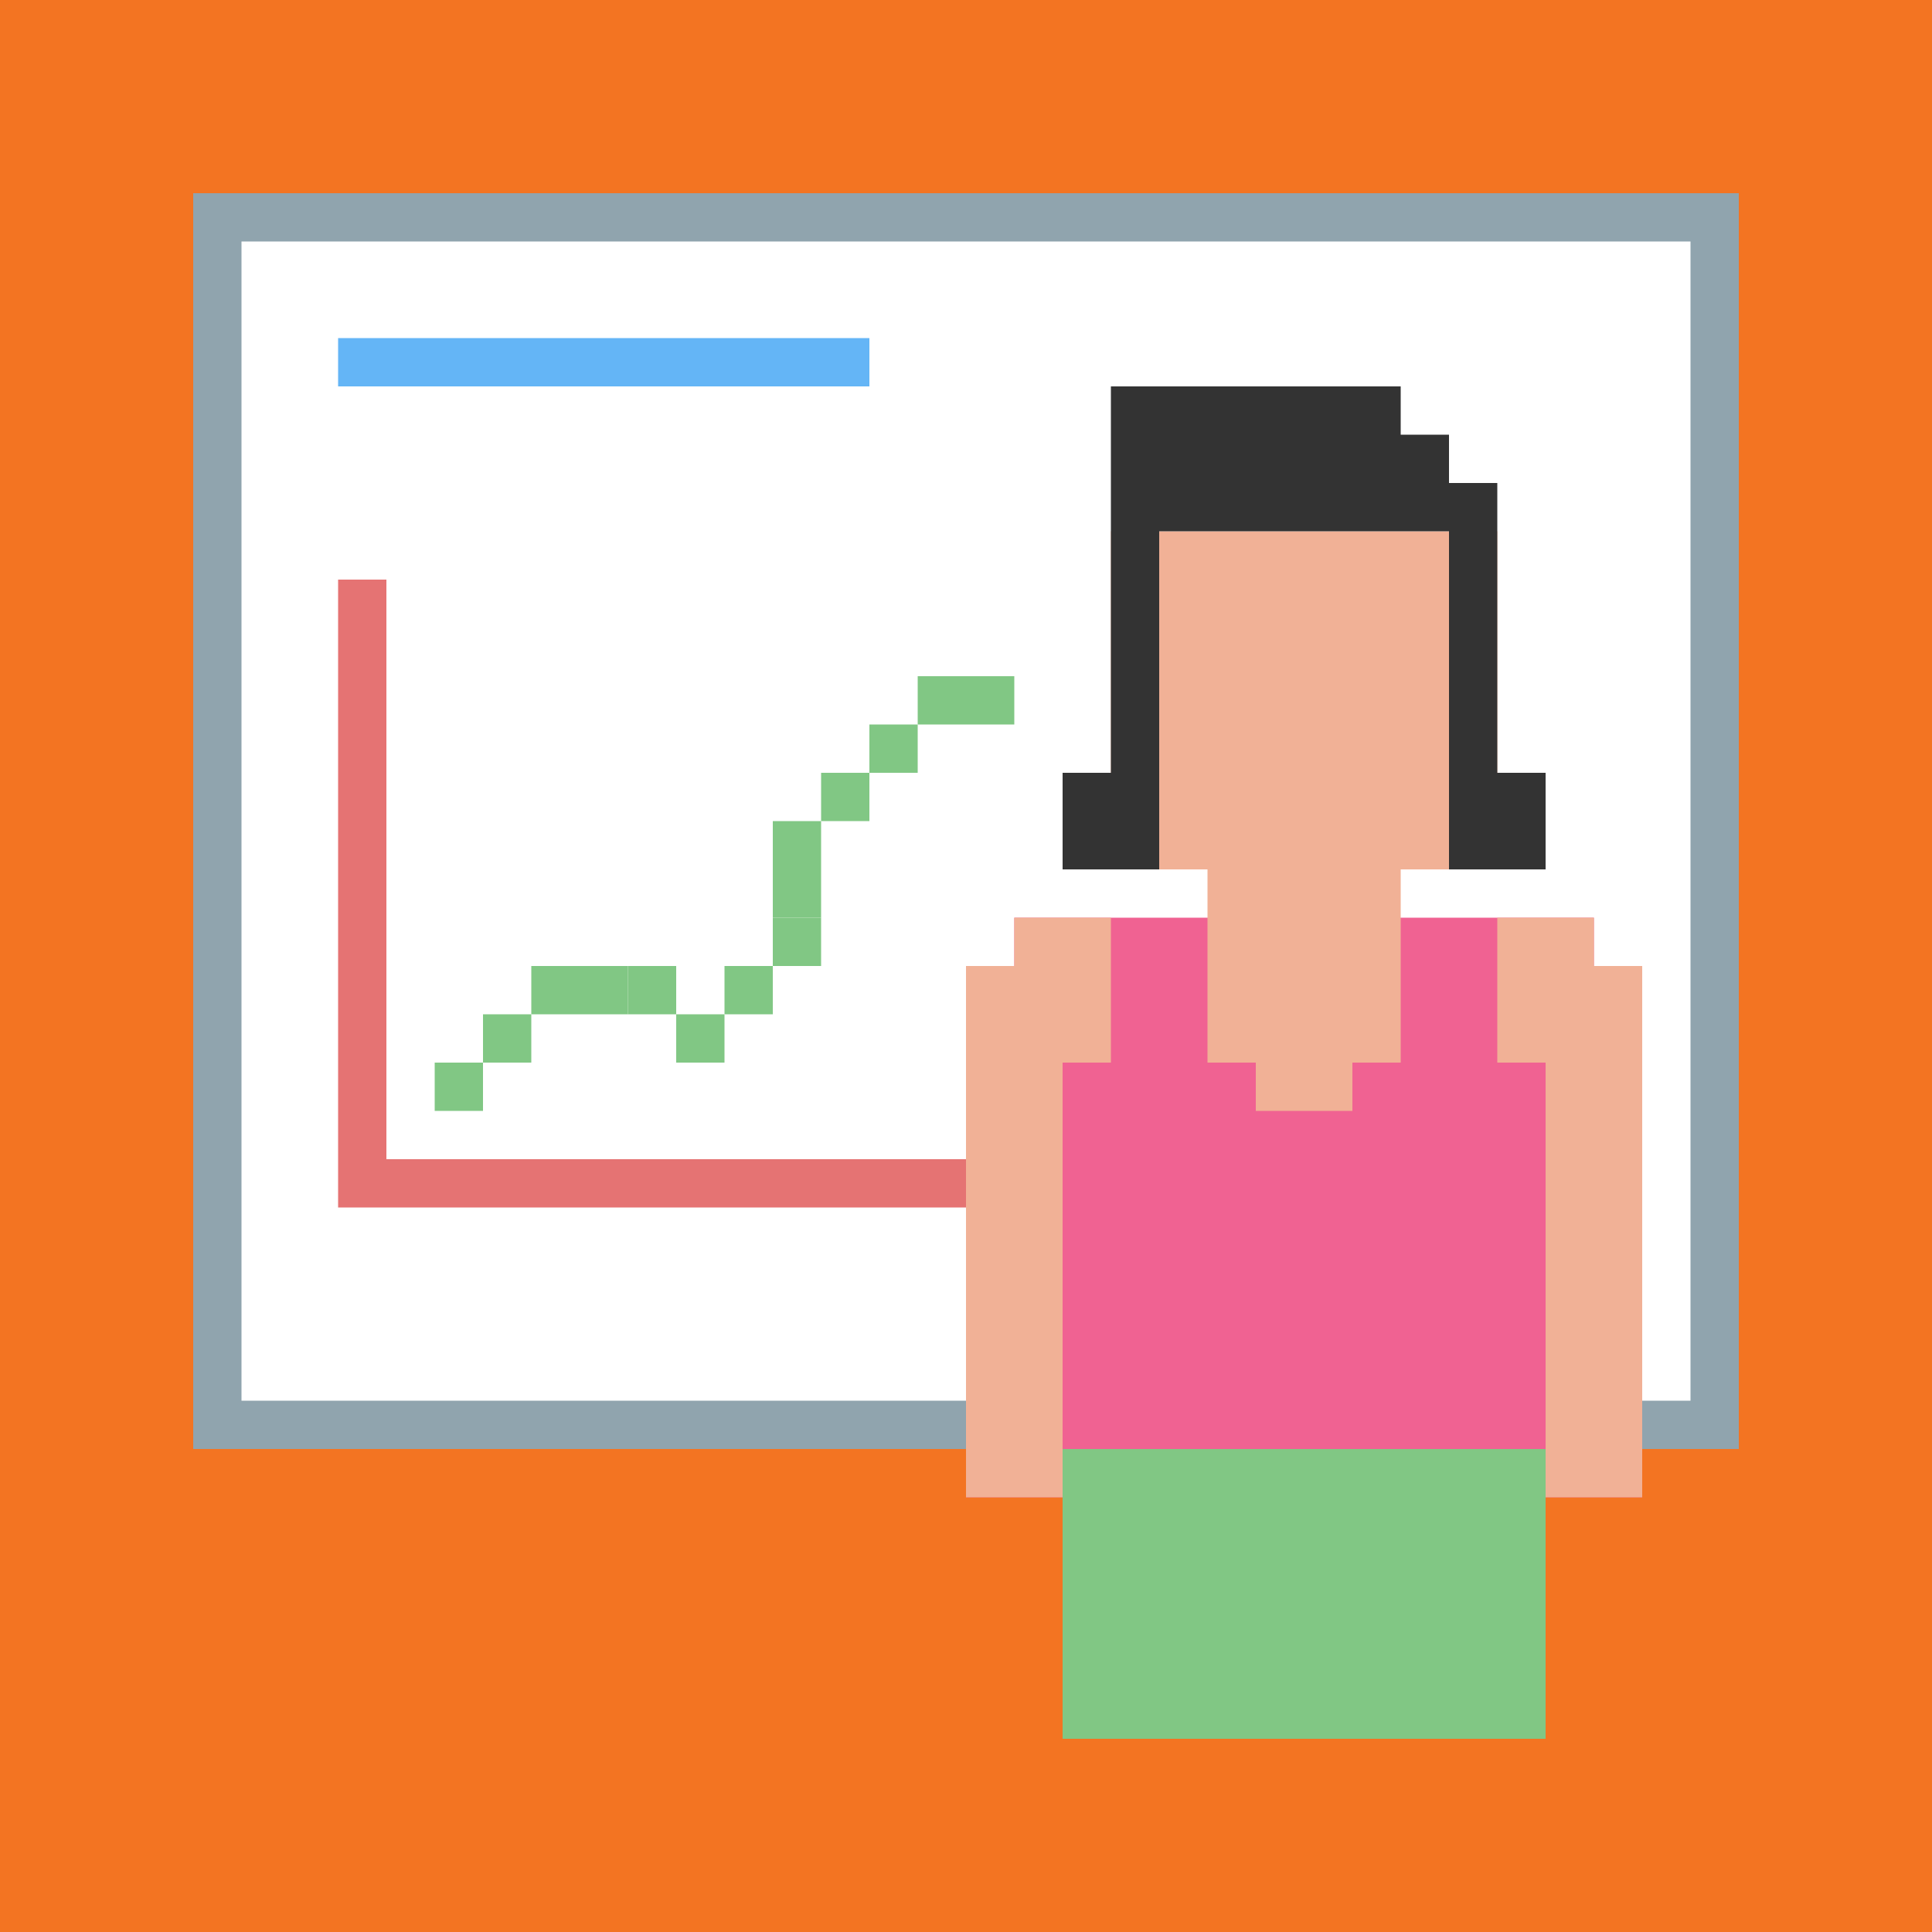 <?xml version="1.0" encoding="UTF-8" standalone="no"?>
<svg width="40px" height="40px" viewBox="0 0 40 40" version="1.1" xmlns="http://www.w3.org/2000/svg" xmlns:xlink="http://www.w3.org/1999/xlink" xmlns:sketch="http://www.bohemiancoding.com/sketch/ns">
    <!-- Generator: Sketch 3.3.3 (12072) - http://www.bohemiancoding.com/sketch -->
    <title>formation</title>
    <desc>Created with Sketch.</desc>
    <defs></defs>
    <g id="Page-1" stroke="none" stroke-width="1" fill="none" fill-rule="evenodd" sketch:type="MSPage">
        <g id="Formation" sketch:type="MSArtboardGroup">
            <rect id="Rectangle-22" fill="#F37422" sketch:type="MSShapeGroup" x="0" y="0" width="40" height="40"></rect>
            <g id="Whiteboard" sketch:type="MSLayerGroup" transform="translate(4, 4)">
                <rect id="Rectangle-37" fill="#90A4AE" sketch:type="MSShapeGroup" x="0" y="0" width="32" height="26"></rect>
                <rect id="Rectangle-37-Copy" fill="#FFFFFF" sketch:type="MSShapeGroup" x="1" y="1" width="30" height="24"></rect>
                <g id="Whiteboard-content" transform="translate(3, 3)" sketch:type="MSShapeGroup">
                    <rect id="Rectangle-42" fill="#81C784" x="2" y="15" width="1" height="1"></rect>
                    <rect id="Rectangle-42-Copy" fill="#81C784" x="3" y="14" width="1" height="1"></rect>
                    <rect id="Rectangle-42-Copy-2" fill="#81C784" x="4" y="13" width="1" height="1"></rect>
                    <rect id="Rectangle-42-Copy-3" fill="#81C784" x="5" y="13" width="1" height="1"></rect>
                    <rect id="Rectangle-42-Copy-4" fill="#81C784" x="6" y="13" width="1" height="1"></rect>
                    <rect id="Rectangle-42-Copy-5" fill="#81C784" x="7" y="14" width="1" height="1"></rect>
                    <rect id="Rectangle-42-Copy-6" fill="#81C784" x="8" y="13" width="1" height="1"></rect>
                    <rect id="Rectangle-42-Copy-7" fill="#81C784" x="9" y="12" width="1" height="1"></rect>
                    <rect id="Rectangle-42-Copy-8" fill="#81C784" x="9" y="11" width="1" height="1"></rect>
                    <rect id="Rectangle-42-Copy-9" fill="#81C784" x="9" y="10" width="1" height="1"></rect>
                    <rect id="Rectangle-42-Copy-10" fill="#81C784" x="10" y="9" width="1" height="1"></rect>
                    <rect id="Rectangle-42-Copy-11" fill="#81C784" x="11" y="8" width="1" height="1"></rect>
                    <rect id="Rectangle-42-Copy-12" fill="#81C784" x="12" y="7" width="1" height="1"></rect>
                    <rect id="Rectangle-42-Copy-13" fill="#81C784" x="13" y="7" width="1" height="1"></rect>
                    <rect id="Rectangle-41" fill="#E57373" x="1" y="17" width="18" height="1"></rect>
                    <rect id="Rectangle-39" fill="#64B5F6" x="0" y="0" width="11" height="1"></rect>
                    <rect id="Rectangle-40" fill="#E57373" x="0" y="5" width="1" height="13"></rect>
                </g>
            </g>
            <g id="Buste" sketch:type="MSLayerGroup" transform="translate(20, 8)">
                <path d="M0,12 L1,12 L1,11 L13,11 L13,12 L14,12 L14,23 L0,23 L0,12 Z" id="Rectangle-19" fill="#F06292" sketch:type="MSShapeGroup"></path>
                <rect id="Rectangle-56" fill="#81C784" sketch:type="MSShapeGroup" x="2" y="22" width="10" height="6"></rect>
                <path d="M12,14 L11,14 L11,11 L13,11 L13,12 L14,12 L14,23 L12,23 L12,14 Z" id="Rectangle-37" fill="#F1B196" sketch:type="MSShapeGroup"></path>
                <path d="M3,3 L11,3 L11,10 L9,10 L9,14 L8,14 L8,15 L6,15 L6,14 L5,14 L5,10 L3,10 L3,3 Z" id="Rectangle-18" fill="#F1B196" sketch:type="MSShapeGroup"></path>
                <path d="M11,8 L12,8 L12,10 L10,10 L10,3 L4,3 L4,10 L2,10 L2,8 L3,8 L3,3 L3,0 L9,0 L9,1 L10,1 L10,2 L11,2 L11,8 Z" id="Path-17" fill="#333333" sketch:type="MSShapeGroup"></path>
                <path d="M1,11 L1,12 L0,12 L0,23 L2,23 L2,14 L3,14 L3,11 L1,11 Z" id="Path-23" fill="#F1B196" sketch:type="MSShapeGroup"></path>
            </g>
        </g>
    </g>
</svg>